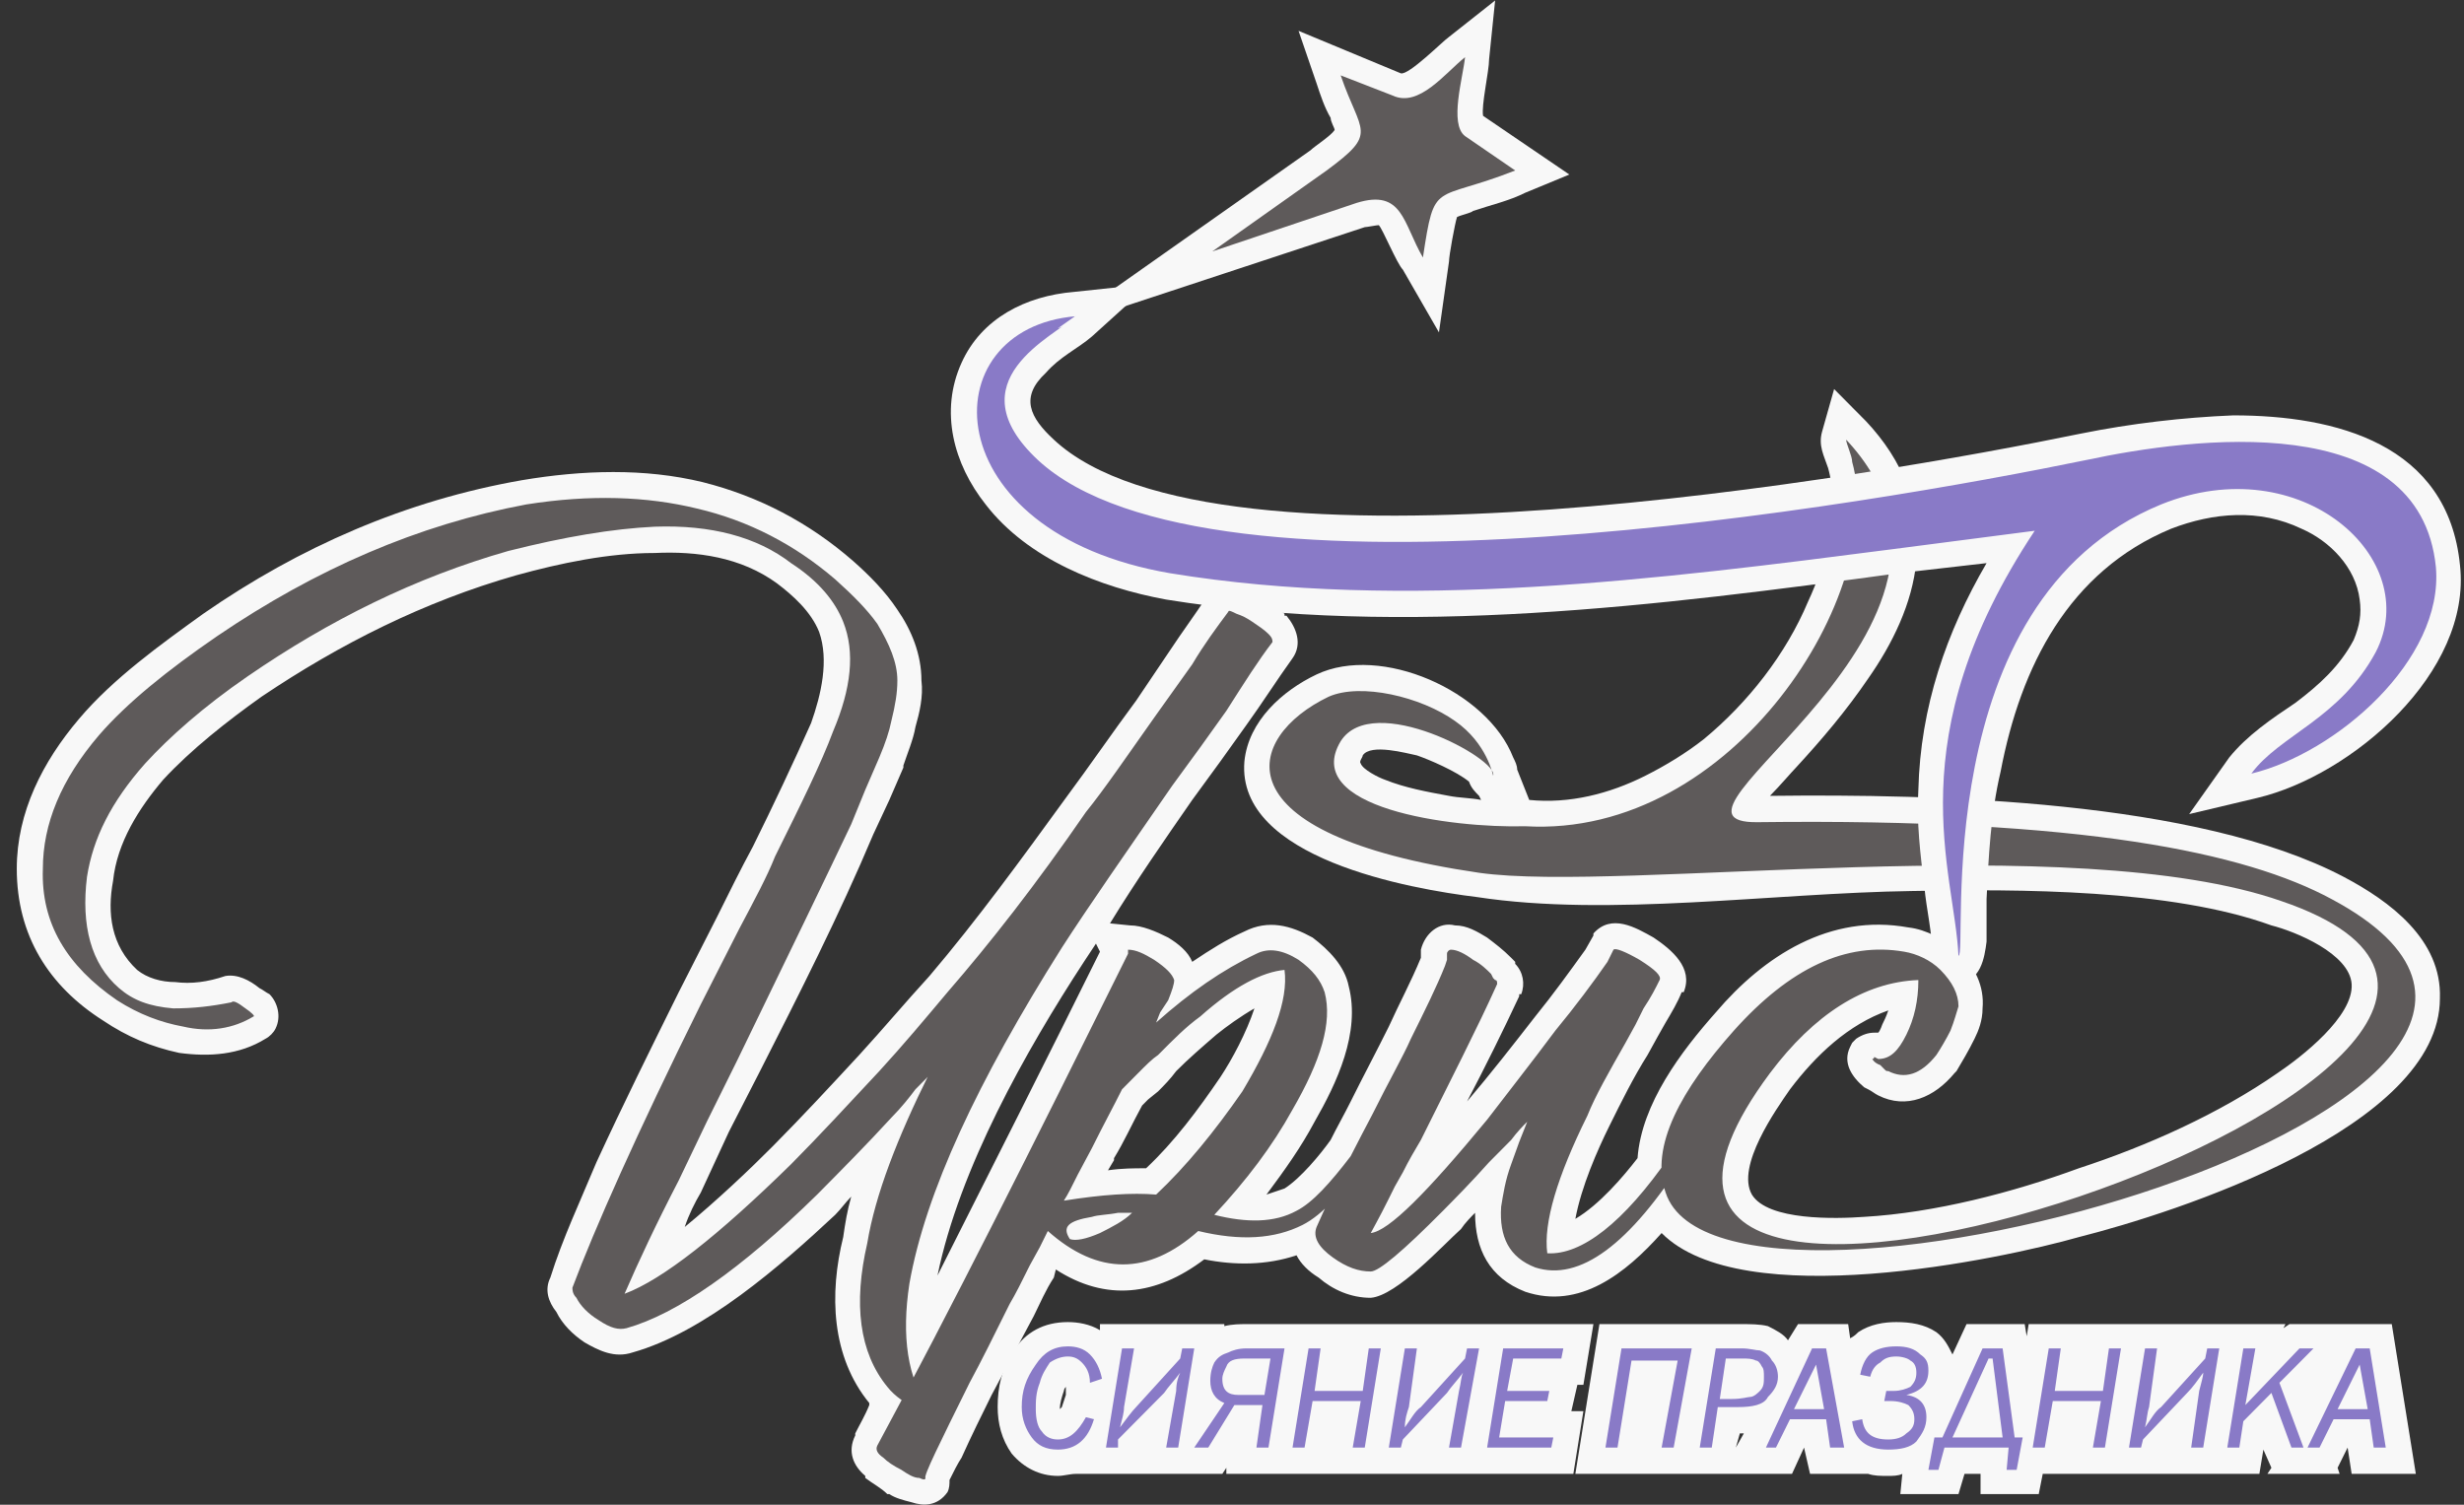 <svg width="131" height="80" viewBox="0 0 131 80" fill="none" xmlns="http://www.w3.org/2000/svg">
<rect x="0" y="0" width="131" height="80" fill="#333333" stroke="none"/>
<path fill-rule="evenodd" clip-rule="evenodd" d="M80.449 40.269C80.556 40.484 80.662 40.699 80.662 40.915L81.302 42.529C83.435 42.744 85.568 42.206 87.488 41.237C88.554 40.699 89.621 40.054 90.58 39.301C92.927 37.364 94.953 34.781 96.126 31.984C97.086 29.939 97.832 27.142 97.192 24.882C96.979 24.236 96.659 23.698 96.873 22.945L97.512 20.685L99.219 22.407C101.138 24.451 102.205 26.926 101.885 29.832C101.671 32.091 100.605 34.243 99.325 36.072C98.152 37.794 96.873 39.301 95.486 40.807C95.273 41.022 94.633 41.775 94.1 42.313C102.845 42.206 116.815 42.529 124.6 46.617C127.053 47.909 129.826 49.953 129.719 53.074C129.719 59.96 115.642 64.48 110.523 65.771C106.364 66.954 92.607 69.86 88.341 65.556C86.421 67.708 83.969 69.644 81.089 68.676C79.169 67.923 78.423 66.416 78.423 64.48C78.21 64.695 77.89 65.018 77.676 65.34C76.717 66.201 74.264 68.891 72.877 68.999C71.811 68.999 70.851 68.569 70.105 67.923C69.571 67.6 69.145 67.17 68.931 66.739C67.332 67.277 65.626 67.277 64.026 66.954C61.466 68.891 58.8 69.214 56.134 67.493L56.028 67.923C55.601 68.569 55.281 69.322 54.961 69.967C54.215 71.366 53.468 72.765 52.721 74.164C52.188 75.24 51.655 76.316 51.122 77.499C50.909 77.822 50.695 78.253 50.482 78.683C50.482 78.898 50.482 79.114 50.375 79.329C49.842 80.082 49.096 80.082 48.456 79.867C48.029 79.759 47.603 79.651 47.283 79.436H47.176C46.856 79.114 46.429 78.898 46.003 78.576V78.468C45.363 77.93 45.043 77.177 45.47 76.316V76.208C45.683 75.778 46.003 75.24 46.216 74.702C46.216 74.702 46.216 74.702 46.216 74.594C44.19 72.119 44.083 68.784 44.83 65.771C44.937 65.018 45.043 64.372 45.256 63.619C44.937 63.942 44.723 64.264 44.403 64.587C41.524 67.277 37.471 70.828 33.632 71.904C32.672 72.227 31.819 71.797 31.073 71.366C30.433 70.936 29.899 70.398 29.58 69.752C29.153 69.214 28.94 68.569 29.26 67.923C29.899 65.878 30.859 63.834 31.712 61.789C33.099 58.777 34.592 55.764 36.085 52.751L38.111 48.77C38.751 47.478 39.391 46.187 40.031 45.004C41.097 42.852 42.164 40.592 43.123 38.44C43.657 36.933 44.083 35.104 43.55 33.598C43.123 32.522 42.164 31.661 41.31 31.015C39.391 29.616 37.045 29.294 34.805 29.401C32.352 29.401 29.793 29.939 27.447 30.585C22.541 31.984 18.062 34.243 13.903 37.041C12.09 38.332 10.17 39.839 8.677 41.453C7.397 42.959 6.224 44.788 6.011 46.833C5.691 48.554 5.904 50.276 7.291 51.567C7.824 51.998 8.571 52.213 9.317 52.213C10.17 52.321 11.023 52.213 11.983 51.89C12.623 51.782 13.263 52.105 13.796 52.536C14.009 52.643 14.116 52.751 14.329 52.858C14.756 53.289 14.969 54.042 14.649 54.688C14.543 54.903 14.329 55.118 14.116 55.226C12.73 56.087 11.13 56.194 9.53 55.979C8.037 55.656 6.758 55.118 5.478 54.257C2.598 52.428 0.892 49.738 0.892 46.187C0.892 43.174 2.279 40.484 4.198 38.225C6.011 36.072 8.571 34.243 10.81 32.629C15.929 29.078 21.581 26.604 27.767 25.527C30.966 24.989 34.272 24.882 37.365 25.635C40.351 26.388 43.017 27.787 45.363 29.832C46.216 30.585 47.069 31.446 47.709 32.414C48.456 33.49 48.989 34.781 48.989 36.18C49.096 37.041 48.882 37.902 48.669 38.655C48.562 39.301 48.242 40.054 48.029 40.699V40.807L47.283 42.529L46.429 44.358C44.617 48.662 42.484 52.858 40.351 57.055L38.751 60.175L37.258 63.404C36.938 63.942 36.618 64.587 36.405 65.233C38.111 63.834 39.924 62.112 41.097 60.929C42.697 59.315 44.19 57.701 45.683 56.087C46.963 54.688 48.136 53.289 49.416 51.89C51.975 48.877 54.321 45.649 56.667 42.421C57.947 40.699 59.12 38.978 60.4 37.256L62.213 34.566C62.853 33.598 63.493 32.737 64.132 31.768C64.666 31.015 65.626 31.015 66.372 31.338C66.692 31.553 67.012 31.768 67.332 31.876V31.984H67.439C67.652 32.199 67.972 32.414 68.292 32.629V32.737H68.398C68.931 33.382 69.251 34.243 68.718 34.996C67.865 36.18 67.119 37.364 66.265 38.547L64.879 40.484L63.386 42.529C61.893 44.681 60.4 46.833 59.014 49.092L60.08 49.2C60.72 49.2 61.466 49.523 62.106 49.846C62.639 50.168 63.173 50.599 63.386 51.137C64.346 50.491 65.199 49.953 66.159 49.523C67.439 48.877 68.612 49.2 69.785 49.846C70.638 50.491 71.491 51.352 71.704 52.428C72.344 54.903 71.064 57.593 69.891 59.638C69.145 61.036 68.292 62.22 67.332 63.511C67.652 63.404 67.972 63.296 68.292 63.188C69.145 62.65 70.211 61.359 70.745 60.606C71.064 59.96 71.491 59.207 71.811 58.561C72.451 57.27 73.197 55.871 73.837 54.58C74.37 53.397 75.01 52.213 75.543 50.922V50.599V50.491C75.757 49.63 76.503 48.985 77.356 49.2C77.996 49.2 78.53 49.523 79.063 49.846C79.489 50.168 79.916 50.491 80.343 50.922L80.449 51.029L80.556 51.137V51.245C80.982 51.675 81.089 52.321 80.876 52.858H80.769V52.966C79.916 54.795 78.956 56.732 77.996 58.561C79.276 57.055 80.449 55.549 81.622 54.042C82.582 52.858 83.435 51.675 84.288 50.491L84.715 49.738V49.63C85.675 48.554 86.954 49.308 87.914 49.846C88.874 50.491 90.047 51.46 89.514 52.751H89.407C89.194 53.289 88.874 53.827 88.554 54.365L88.128 55.118L87.594 56.087C86.848 57.27 86.208 58.561 85.568 59.853C84.928 61.144 84.075 63.081 83.755 64.802C85.035 64.049 86.315 62.543 87.061 61.574C87.274 58.669 89.407 55.871 91.22 53.827C93.78 50.814 97.299 48.554 101.458 49.308C102.418 49.415 103.378 49.953 104.124 50.599C104.977 51.352 105.511 52.428 105.404 53.612C105.404 54.257 105.191 54.795 104.977 55.226C104.658 55.871 104.338 56.409 104.018 56.947L103.911 57.055C102.845 58.346 101.352 58.992 99.859 58.239C99.645 58.131 99.539 58.023 99.325 57.916L99.112 57.808C98.472 57.27 97.939 56.517 98.365 55.656L98.472 55.441L98.685 55.226C99.005 55.011 99.325 54.903 99.645 54.903H99.859C99.965 54.795 100.072 54.472 100.072 54.472C100.178 54.257 100.285 54.042 100.392 53.719C98.259 54.472 96.552 56.087 95.166 57.916C94.42 58.992 92.287 62.005 93.14 63.511C93.993 64.91 97.619 64.802 99.112 64.695C102.845 64.48 107.004 63.404 110.523 62.112C114.149 60.929 117.988 59.207 121.081 57.055C122.361 56.194 125.133 54.042 125.027 52.321C124.92 50.706 122.041 49.523 120.761 49.2C115.429 47.263 107.324 47.263 101.671 47.371C94.206 47.478 85.568 48.77 78.53 47.694C75.01 47.263 65.732 45.649 66.159 40.484C66.372 38.332 68.185 36.718 69.998 35.857C73.411 34.243 79.063 36.718 80.449 40.269ZM78.636 42.313C78.423 42.098 78.21 41.883 78.103 41.56C77.463 41.022 75.97 40.377 75.33 40.161C74.797 40.054 72.877 39.516 72.451 40.161C72.451 40.269 72.237 40.484 72.344 40.592C72.451 40.915 73.304 41.345 73.624 41.453C74.69 41.883 75.863 42.098 77.037 42.313C77.57 42.421 78.21 42.421 78.743 42.529L78.636 42.313ZM58.267 50.168C58.054 50.491 57.84 50.814 57.627 51.137C54.535 55.871 51.015 62.112 49.842 67.815C52.721 62.112 55.601 56.409 58.48 50.599L58.267 50.168ZM58.907 62.22C59.653 62.112 60.293 62.112 60.933 62.112C62.426 60.714 63.706 58.992 64.879 57.27C65.519 56.302 66.265 54.903 66.692 53.612C65.945 54.042 65.199 54.58 64.666 55.011C63.919 55.656 63.173 56.302 62.533 56.947C62.213 57.378 61.893 57.701 61.573 58.023L61.04 58.454L60.72 58.777C60.187 59.745 59.76 60.714 59.227 61.574V61.682L58.907 62.22Z" fill="#F8F8F8"/>
<path d="M67.652 34.136C66.905 35.104 66.159 36.288 65.199 37.794L63.813 39.731L62.32 41.775C59.867 45.326 57.84 48.232 56.454 50.384C51.975 57.485 49.202 63.404 48.349 68.246C47.922 71.043 48.242 73.303 49.416 74.917C49.629 75.132 49.629 75.132 49.309 75.132L48.989 75.025C48.882 75.025 48.776 74.917 48.776 74.917C48.136 74.594 47.603 74.271 47.176 73.733C45.683 71.904 45.363 69.322 46.109 66.094C46.536 63.511 47.709 60.498 49.416 57.055C49.416 57.163 49.309 57.27 49.202 57.378C49.096 57.485 48.882 57.701 48.669 57.916C48.349 58.346 47.922 58.884 47.389 59.422C46.109 60.821 44.723 62.22 43.443 63.511C39.391 67.492 35.978 69.86 33.312 70.613C32.886 70.721 32.459 70.613 31.819 70.183C31.286 69.86 30.859 69.429 30.646 68.999C30.433 68.784 30.433 68.569 30.433 68.461C31.606 65.34 33.845 60.283 37.258 53.397L39.284 49.415C40.137 47.801 40.777 46.617 41.204 45.541C42.59 42.744 43.657 40.592 44.297 38.87C45.256 36.611 45.47 34.674 44.83 33.06C44.403 31.984 43.55 30.908 42.057 29.939C40.244 28.54 37.791 27.895 34.805 28.002C32.566 28.11 30.006 28.54 27.02 29.294C22.114 30.692 17.529 32.952 13.156 35.965C10.81 37.579 8.997 39.193 7.717 40.592C5.904 42.636 4.945 44.573 4.625 46.617C4.305 49.2 4.838 51.245 6.331 52.536C7.078 53.181 7.931 53.504 9.21 53.612C10.277 53.612 11.237 53.504 12.303 53.289C12.41 53.181 12.623 53.289 13.05 53.612C13.37 53.827 13.583 54.042 13.476 54.042C12.41 54.688 11.13 54.903 9.744 54.58C8.571 54.365 7.397 53.934 6.224 53.181C3.558 51.352 2.172 49.092 2.279 46.187C2.279 43.82 3.238 41.453 5.265 39.085C6.758 37.364 8.891 35.642 11.557 33.813C16.782 30.262 22.221 27.895 27.98 26.819C31.393 26.281 34.379 26.388 37.045 27.034C39.818 27.68 42.27 28.971 44.403 30.8C45.363 31.661 46.109 32.414 46.643 33.167C47.283 34.243 47.709 35.212 47.709 36.18C47.709 36.826 47.603 37.471 47.389 38.332C47.283 38.87 47.069 39.516 46.749 40.269L46.003 41.991L45.256 43.82C43.977 46.51 41.95 50.706 39.178 56.409L37.578 59.638L36.085 62.758C34.912 65.018 33.952 67.062 33.206 68.784C35.232 68.031 38.218 65.663 42.057 61.897C43.55 60.391 45.043 58.777 46.749 56.947C48.029 55.549 49.202 54.15 50.375 52.751C52.615 50.168 55.068 47.048 57.734 43.174C58.694 41.991 59.867 40.269 61.466 38.009L63.386 35.319C64.026 34.243 64.666 33.382 65.306 32.522C65.306 32.414 65.519 32.522 65.732 32.629C66.052 32.737 66.265 32.844 66.585 33.06C66.905 33.275 67.225 33.49 67.439 33.705C67.652 33.92 67.652 34.028 67.652 34.136ZM121.294 47.909C110.203 44.035 86.208 47.478 78.636 46.402C64.666 44.358 66.159 39.193 70.638 37.041C72.344 36.288 75.543 37.041 77.356 38.332C79.063 39.516 79.383 41.237 79.383 41.237C79.703 40.377 72.984 36.718 71.278 39.408C69.145 42.959 77.143 44.035 81.089 43.928C92.18 44.573 100.392 31.446 98.472 24.559C98.472 24.236 98.152 23.591 98.152 23.375C107.43 33.275 86.635 43.82 93.46 43.712C110.736 43.497 119.375 45.326 123.96 47.801C143.69 58.346 91.647 72.873 88.554 63.404C87.701 60.929 89.407 57.916 92.18 54.795C95.166 51.46 98.152 50.061 101.245 50.599C101.885 50.706 102.631 51.029 103.165 51.567C103.804 52.213 104.124 52.858 104.124 53.504C104.018 53.827 103.911 54.257 103.698 54.795C103.484 55.226 103.165 55.764 102.951 56.087C102.098 57.163 101.245 57.378 100.392 56.947C100.285 56.947 100.285 56.947 100.178 56.84L99.965 56.625C99.645 56.517 99.539 56.302 99.539 56.302C99.645 56.302 99.645 56.194 99.645 56.194L99.859 56.302C100.498 56.302 100.925 55.871 101.352 55.011C101.778 54.15 101.991 53.181 101.991 52.105C99.112 52.213 96.446 53.934 94.1 57.055C77.996 78.683 144.969 55.979 121.294 47.909ZM70.425 52.751C70.851 54.365 70.211 56.409 68.718 58.992C67.652 60.929 66.265 62.758 64.559 64.587C66.265 65.018 67.758 65.018 68.931 64.372C69.785 63.942 70.745 62.865 71.811 61.467C72.558 61.252 72.877 61.252 72.664 61.467C71.491 63.296 70.318 64.587 69.251 65.125C67.758 65.878 65.945 65.986 63.706 65.448C61.04 67.815 58.374 67.815 55.708 65.448L55.281 66.309L54.748 67.277C54.321 68.138 54.001 68.784 53.681 69.322C52.828 71.043 52.188 72.335 51.548 73.518C49.949 76.746 49.096 78.468 49.202 78.576C49.202 78.683 49.096 78.683 48.882 78.576C48.562 78.576 48.242 78.36 47.922 78.145C47.496 77.93 47.176 77.715 46.963 77.499C46.643 77.284 46.536 77.069 46.643 76.854C50.482 69.752 54.854 61.036 59.973 50.706V50.599V50.491C60.4 50.491 60.827 50.706 61.36 51.029C62 51.46 62.32 51.782 62.426 52.105C62.426 52.321 62.32 52.643 62.106 53.181L61.68 53.827L61.466 54.365C63.279 52.751 64.986 51.567 66.799 50.706C67.439 50.384 68.185 50.491 69.038 51.029C69.785 51.567 70.211 52.105 70.425 52.751ZM59.653 57.916C59.227 58.777 58.694 59.745 58.054 61.036L57.307 62.435C56.987 63.081 56.774 63.511 56.561 63.834C58.587 63.511 60.187 63.404 61.466 63.511C63.066 62.005 64.559 60.175 66.052 58.023C67.652 55.333 68.505 53.181 68.292 51.567C67.119 51.675 65.626 52.428 63.813 54.042C63.066 54.58 62.426 55.226 61.573 56.087C61.253 56.302 60.933 56.625 60.507 57.055L60.08 57.485L59.653 57.916ZM56.881 65.878C57.201 65.986 57.734 65.878 58.48 65.556C59.12 65.233 59.76 64.91 60.187 64.48H59.44C58.907 64.587 58.374 64.587 58.054 64.695C56.774 64.91 56.454 65.233 56.881 65.878ZM88.234 52.105C88.021 52.536 87.808 52.966 87.381 53.612L86.954 54.472L86.421 55.441C85.568 56.947 84.822 58.239 84.395 59.315C82.795 62.543 82.049 65.018 82.262 66.632C84.075 66.739 86.315 65.018 88.767 61.467C89.514 61.252 89.834 61.252 89.621 61.467C86.635 66.201 83.969 68.138 81.622 67.385C80.236 66.847 79.703 65.771 79.809 64.157C79.916 63.511 80.023 62.758 80.343 61.897L80.769 60.714L81.196 59.638C80.982 59.853 80.662 60.175 80.343 60.606L79.809 61.144L79.169 61.789C78.21 62.865 77.356 63.726 76.717 64.372C74.584 66.524 73.304 67.6 72.877 67.6C72.237 67.6 71.598 67.385 70.851 66.847C70.105 66.309 69.785 65.771 69.998 65.233C70.318 64.48 71.278 62.435 72.984 59.207C73.837 57.485 74.584 56.194 75.01 55.226C75.757 53.719 76.397 52.428 76.823 51.352L76.93 51.029V50.706C76.93 50.599 77.037 50.491 77.143 50.491C77.463 50.491 77.89 50.706 78.316 51.029C78.743 51.245 79.063 51.567 79.276 51.782L79.383 51.998L79.489 52.105C79.596 52.105 79.596 52.213 79.596 52.321C78.53 54.688 77.143 57.378 75.543 60.606C75.224 61.144 74.904 61.682 74.584 62.328L74.157 63.081L73.837 63.726C73.304 64.802 72.984 65.34 72.877 65.556C73.837 65.448 75.863 63.404 79.063 59.53C80.129 58.131 81.409 56.517 82.689 54.795C83.755 53.504 84.715 52.213 85.462 51.137L85.781 50.491C85.888 50.384 86.421 50.599 87.168 51.029C88.021 51.567 88.341 51.89 88.234 52.105Z" fill="#5E5A5A"/>
<path fill-rule="evenodd" clip-rule="evenodd" d="M105.617 29.939L100.925 30.477C88.234 32.199 74.69 33.92 62 31.876C58.48 31.23 54.641 29.724 52.402 26.819C50.695 24.667 49.949 21.869 51.122 19.287C52.188 16.919 54.535 15.736 57.094 15.52L61.147 15.09L58.054 17.888C57.307 18.533 56.347 18.964 55.601 19.825C54.215 21.116 54.748 22.192 56.028 23.375C64.666 31.446 99.645 25.312 110.63 23.053C113.296 22.515 116.069 22.192 118.735 22.084C124.174 22.084 130.146 23.591 130.786 30.047C131.425 35.75 125.027 41.237 120.014 42.421L116.388 43.282L118.521 40.269C119.481 39.085 120.761 38.224 122.041 37.364C123.32 36.395 124.387 35.427 125.133 34.028C125.453 33.275 125.56 32.629 125.453 31.876C125.24 30.154 123.854 28.756 122.361 28.11C120.121 27.034 117.668 27.249 115.429 28.11C109.99 30.37 107.43 35.427 106.364 41.022C105.831 43.282 105.724 45.541 105.617 47.801C105.617 48.554 105.617 49.308 105.617 50.061C105.511 50.922 105.297 52.213 104.124 52.213L103.484 51.245L102.738 50.814C102.738 49.63 102.418 48.339 102.311 47.156C102.098 45.434 101.885 43.712 101.991 41.991C102.098 37.579 103.484 33.598 105.617 29.939Z" fill="#F8F8F8"/>
<path fill-rule="evenodd" clip-rule="evenodd" d="M62.213 30.477C74.69 32.522 88.234 30.8 100.712 29.186L108.177 28.218C100.818 39.301 103.911 46.295 104.124 50.814C104.658 50.814 102.311 31.984 114.895 26.819C122.361 23.806 128.866 29.724 126.306 34.674C124.387 38.225 121.187 39.085 119.694 41.13C124.174 40.054 129.932 35.104 129.506 30.154C128.653 21.654 116.495 23.268 110.95 24.451C99.432 26.819 64.346 32.952 55.174 24.451C50.695 20.255 56.028 17.888 57.201 16.812C49.416 17.457 49.629 28.325 62.213 30.477Z" fill="#897AC7"/>
<path fill-rule="evenodd" clip-rule="evenodd" d="M78.85 6.159L83.435 9.279L81.089 10.248C80.236 10.678 79.276 10.893 78.316 11.216C78.21 11.324 77.676 11.431 77.463 11.539C77.356 11.862 77.037 13.584 77.037 13.906L76.503 17.672L74.584 14.337C74.264 14.014 73.517 12.185 73.304 11.97C73.197 11.97 72.664 12.077 72.557 12.077L56.241 17.457L69.678 7.988C69.891 7.773 70.745 7.235 70.958 6.912C70.958 6.805 70.745 6.482 70.745 6.267C70.425 5.729 70.211 5.083 69.998 4.437L69.038 1.64L74.477 3.899C74.904 4.007 76.717 2.178 77.037 1.963L79.489 0.026L79.169 3.146C79.169 3.792 78.743 5.621 78.85 6.159Z" fill="#F8F8F8"/>
<path fill-rule="evenodd" clip-rule="evenodd" d="M71.278 4.007C72.344 7.127 73.304 7.02 70.531 9.064L64.453 13.368L72.131 10.786C74.584 10.033 74.584 11.862 75.65 13.691C76.29 9.495 76.183 10.786 80.556 9.064L77.89 7.235C77.037 6.589 77.783 4.115 77.89 3.039C76.823 3.899 75.437 5.729 74.05 5.083L71.278 4.007Z" fill="#5E5A5A"/>
<path fill-rule="evenodd" clip-rule="evenodd" d="M92.073 78.36H83.755L85.035 70.398H92.607C93.033 70.398 93.567 70.398 93.993 70.505C94.42 70.721 94.846 70.936 95.059 71.259L95.593 70.398H98.259L98.365 71.151C98.579 71.043 98.685 70.936 98.792 70.828C99.432 70.398 100.178 70.29 100.818 70.29C101.565 70.29 102.311 70.398 102.951 70.828C103.378 71.151 103.591 71.581 103.804 72.012L104.551 70.398H107.644L107.75 71.043L107.857 70.398H121.507L121.401 70.613L121.721 70.398H127.16L128.439 78.36H125.027L124.813 76.962L124.28 78.037L124.387 78.36H120.548L120.761 78.037L120.334 77.069L120.121 78.36H108.603L108.39 79.436H105.297V78.36H104.444L104.124 79.436H101.032L101.138 78.36C100.925 78.468 100.605 78.468 100.392 78.468C99.965 78.468 99.645 78.468 99.325 78.36H96.233L95.913 76.962L95.273 78.36H92.073ZM92.287 76.962L92.713 76.208C92.607 76.208 92.5 76.208 92.5 76.208L92.287 76.962ZM78.743 70.398H84.715L84.182 73.626H83.862L83.542 75.025H84.182L83.648 78.36H65.199V78.037L64.986 78.36H57.201C56.881 78.36 56.561 78.468 56.241 78.468C55.281 78.468 54.428 78.037 53.788 77.284C53.255 76.531 53.041 75.67 53.041 74.809C53.041 73.733 53.255 72.765 53.895 71.797C54.535 70.828 55.494 70.29 56.774 70.29C57.307 70.29 57.947 70.398 58.48 70.721V70.398H65.092V70.505C65.519 70.398 65.945 70.398 66.265 70.398H78.743ZM56.667 73.733C56.561 73.841 56.561 73.949 56.561 73.949C56.454 74.271 56.347 74.594 56.347 74.917L56.454 74.809L56.667 74.164V73.733Z" fill="#F8F8F8"/>
<path d="M58.587 73.303L57.947 73.518C57.947 72.98 57.734 72.657 57.52 72.442C57.307 72.227 57.094 72.119 56.774 72.119C56.454 72.119 56.134 72.227 55.814 72.442C55.601 72.765 55.388 73.088 55.281 73.518C55.068 74.056 55.068 74.487 55.068 74.917C55.068 75.455 55.174 75.885 55.388 76.101C55.601 76.424 55.921 76.531 56.241 76.531C56.881 76.531 57.307 76.101 57.734 75.347L58.16 75.455C57.84 76.531 57.201 77.069 56.241 77.069C55.601 77.069 55.174 76.854 54.854 76.424C54.535 75.993 54.321 75.455 54.321 74.809C54.321 73.949 54.535 73.303 55.068 72.55C55.494 71.904 56.028 71.581 56.774 71.581C57.201 71.581 57.627 71.689 57.947 72.012C58.267 72.335 58.48 72.765 58.587 73.303ZM103.271 76.424L105.404 71.689H106.471L107.11 76.424H107.537L107.217 78.145H106.684L106.79 76.962H103.378L103.058 78.145H102.525L102.845 76.424H103.271ZM103.804 76.424H106.471L105.937 72.227H105.724L103.804 76.424ZM111.696 74.487H109.137L108.71 76.962H108.07L108.923 71.689H109.563L109.243 73.949H111.803L112.123 71.689H112.763L111.909 76.962H111.27L111.696 74.487ZM113.936 76.531L113.829 76.962H113.189L114.042 71.689H114.682L114.256 74.809C114.149 75.132 114.149 75.455 114.042 75.885C114.362 75.455 114.576 75.025 114.895 74.809L117.242 72.227L117.348 71.689H117.988L117.135 76.962H116.495L116.922 73.949C117.028 73.518 117.135 73.195 117.135 72.98C116.815 73.411 116.602 73.733 116.282 74.056L113.936 76.531ZM123 71.689L121.187 73.518L122.467 76.962H121.827L120.761 74.056L119.268 75.563L119.055 76.962H118.415L119.268 71.689H119.908L119.375 74.702L122.254 71.689H123ZM125.987 75.455H124.067L123.32 76.962H122.681L125.24 71.689H125.987L126.84 76.962H126.2L125.987 75.455ZM125.88 74.917L125.453 72.55L124.28 74.917H125.88ZM97.086 75.455H95.166L94.42 76.962H93.886L96.339 71.689H97.086L98.046 76.962H97.299L97.086 75.455ZM96.979 74.917L96.552 72.55L95.379 74.917H96.979ZM98.472 75.563L99.005 75.455C99.112 76.208 99.539 76.531 100.392 76.531C100.818 76.531 101.138 76.424 101.352 76.208C101.671 75.993 101.778 75.778 101.778 75.455C101.778 75.132 101.671 74.917 101.458 74.702C101.245 74.594 100.925 74.487 100.498 74.487H100.178L100.285 73.949H100.712C101.032 73.949 101.352 73.841 101.565 73.733C101.778 73.518 101.885 73.303 101.885 72.98C101.885 72.657 101.778 72.442 101.565 72.335C101.458 72.227 101.138 72.119 100.818 72.119C100.392 72.119 100.178 72.227 99.965 72.442C99.752 72.55 99.539 72.765 99.432 73.195L98.899 73.088C99.005 72.55 99.219 72.119 99.539 71.904C99.859 71.689 100.285 71.581 100.818 71.581C101.352 71.581 101.778 71.689 102.098 72.012C102.418 72.227 102.525 72.442 102.525 72.873C102.525 73.518 102.205 73.949 101.352 74.164C102.098 74.271 102.418 74.702 102.418 75.347C102.418 75.885 102.205 76.208 101.885 76.639C101.565 76.962 101.032 77.069 100.392 77.069C99.219 77.069 98.579 76.531 98.472 75.563ZM59.44 76.531V76.962H58.8L59.653 71.689H60.293L59.76 74.809C59.76 75.132 59.653 75.455 59.547 75.885C59.867 75.455 60.187 75.025 60.4 74.809L62.746 72.227L62.853 71.689H63.493L62.639 76.962H62L62.533 73.949C62.533 73.518 62.639 73.195 62.746 72.98C62.426 73.411 62.106 73.733 61.893 74.056L59.44 76.531ZM67.119 74.702H65.626L64.239 76.962H63.493L65.092 74.594C64.559 74.379 64.346 73.949 64.346 73.411C64.346 72.98 64.452 72.657 64.559 72.442C64.772 72.119 64.986 72.012 65.306 71.904C65.519 71.797 65.839 71.689 66.265 71.689H68.292L67.439 76.962H66.799L67.119 74.702ZM67.545 72.227H66.159C65.626 72.227 65.306 72.335 65.199 72.657C65.092 72.873 64.986 73.088 64.986 73.303C64.986 73.949 65.306 74.164 65.839 74.164H67.225L67.545 72.227ZM72.344 74.487H69.785L69.358 76.962H68.718L69.571 71.689H70.211L69.891 73.949H72.451L72.771 71.689H73.411L72.558 76.962H71.918L72.344 74.487ZM74.584 76.531L74.477 76.962H73.837L74.69 71.689H75.33L74.904 74.809C74.797 75.132 74.69 75.455 74.69 75.885C75.01 75.455 75.224 75.025 75.543 74.809L77.89 72.227L77.996 71.689H78.636L77.676 76.962H77.037L77.57 73.949C77.676 73.518 77.676 73.195 77.783 72.98C77.463 73.411 77.143 73.733 76.93 74.056L74.584 76.531ZM79.063 76.962L79.916 71.689H83.115L83.009 72.227H80.449L80.129 73.949H82.369L82.262 74.487H80.023L79.703 76.424H82.582L82.475 76.962H79.063ZM85.355 76.962L86.208 71.689H89.941L88.981 76.962H88.341L89.194 72.335H86.741L85.995 76.962H85.355ZM91.327 74.809L91.007 76.962H90.367L91.22 71.689H92.607C93.033 71.689 93.353 71.797 93.567 71.797C93.886 71.904 94.1 72.119 94.206 72.335C94.42 72.55 94.526 72.873 94.526 73.195C94.526 73.626 94.313 73.949 93.993 74.271C93.78 74.702 93.14 74.809 92.393 74.809H91.327ZM91.434 74.379H92.073C92.607 74.379 92.927 74.271 93.033 74.271C93.247 74.271 93.46 74.056 93.567 73.949C93.78 73.733 93.78 73.518 93.78 73.195C93.78 72.98 93.78 72.765 93.673 72.657C93.567 72.442 93.46 72.335 93.353 72.335C93.14 72.227 92.927 72.227 92.607 72.227H91.754L91.434 74.379Z" fill="#897AC7"/>
</svg>
